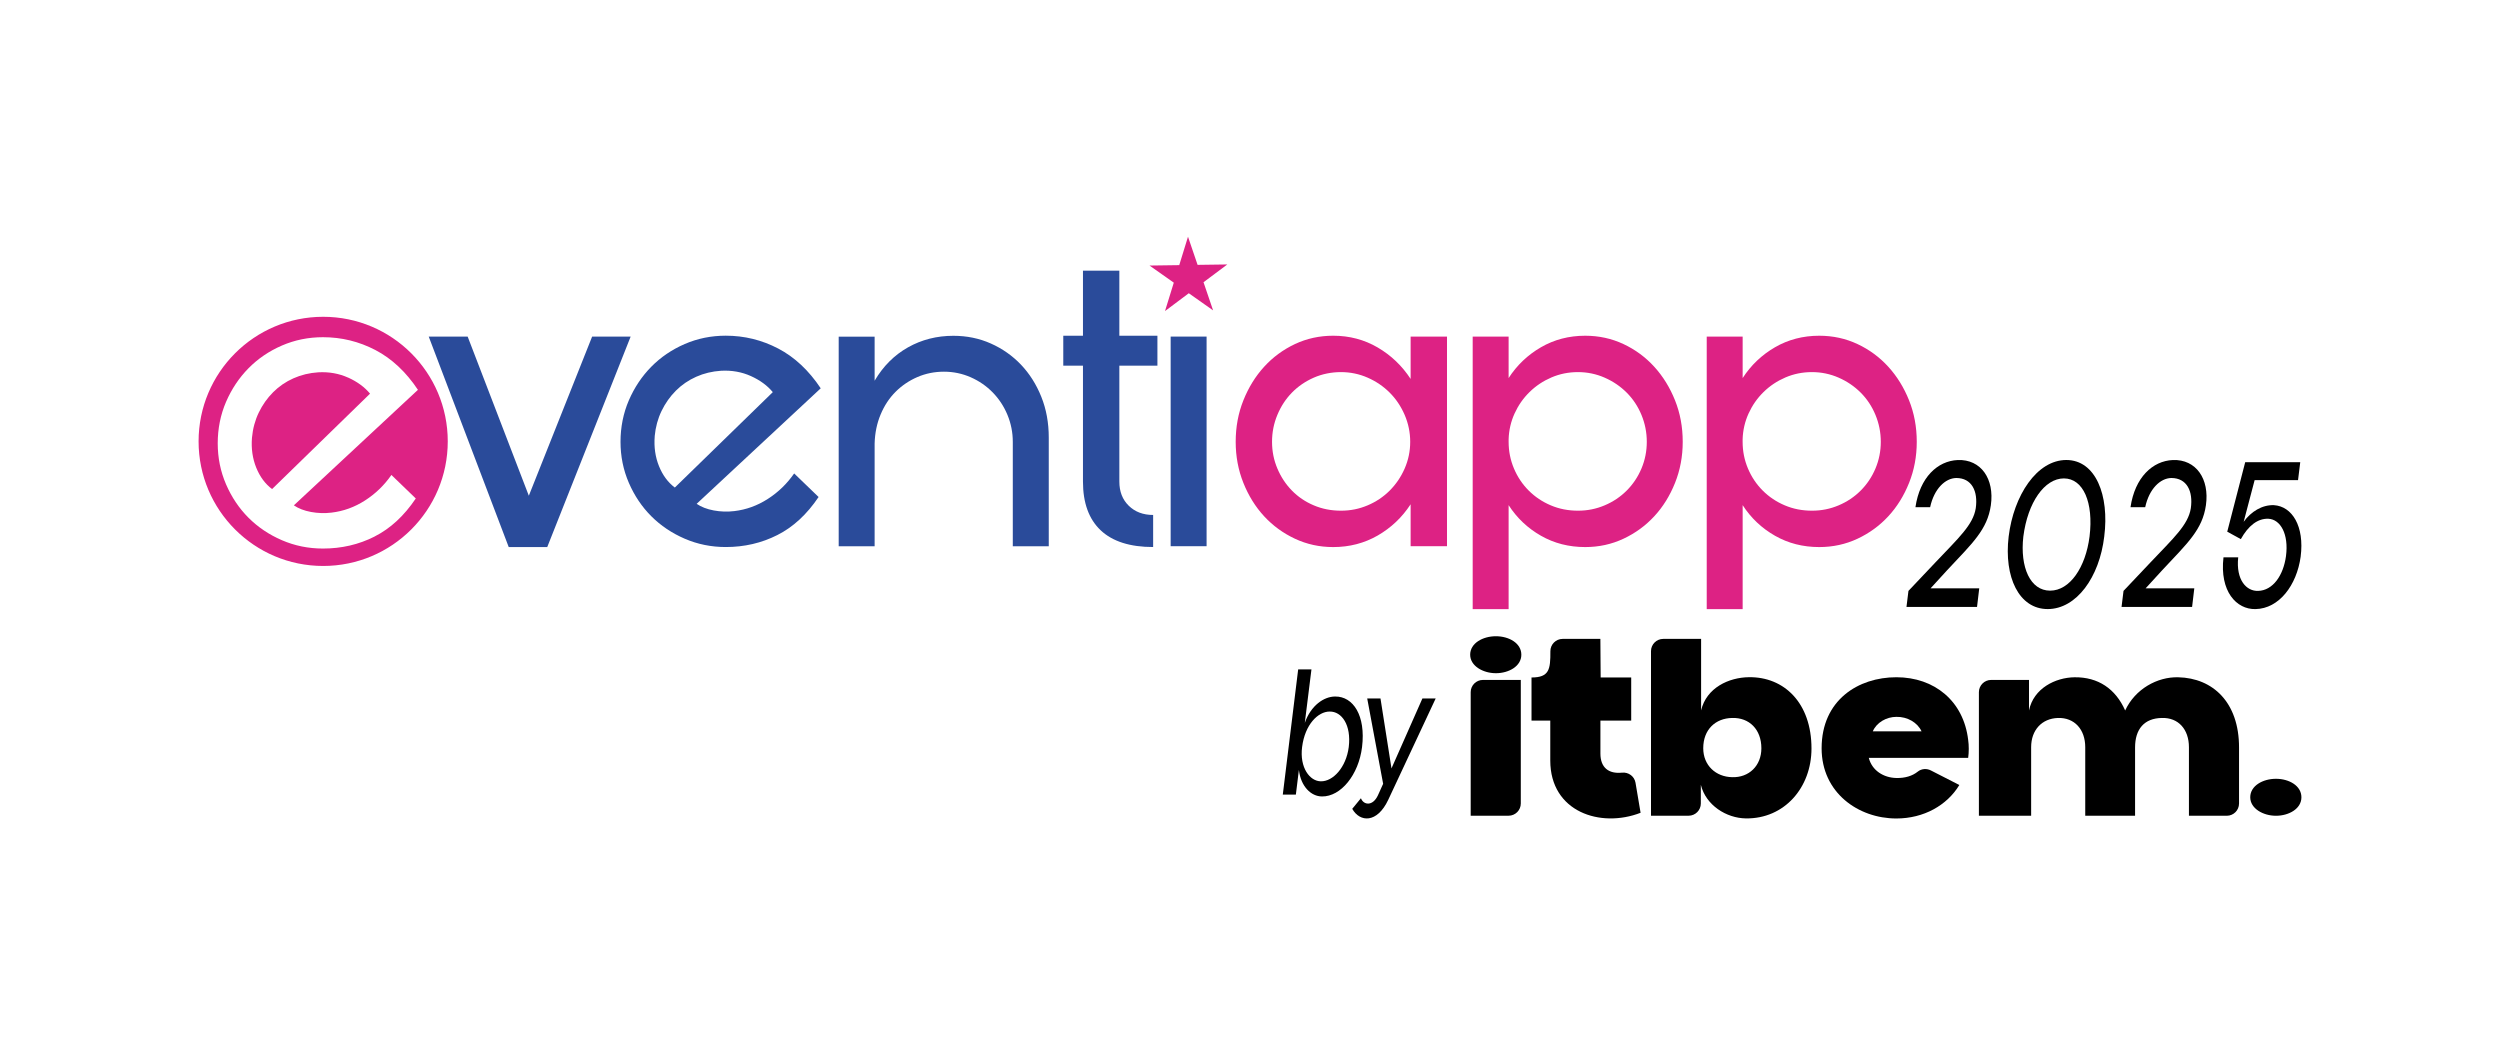 <?xml version="1.0" encoding="UTF-8"?>
<svg id="Capa_1" data-name="Capa 1" xmlns="http://www.w3.org/2000/svg" viewBox="0 0 725 306">
  <defs>
    <style>
      .cls-1 {
        fill: #dd2284;
      }

      .cls-2 {
        fill: #2a4b9a;
      }
    </style>
  </defs>
  <g>
    <path d="M552.88,176l.57-4.64,7.76-8.2c6.74-7.12,11-10.94,11.76-15.77.7-4.96-1.15-8.77-5.66-8.77-3.18.06-6.42,3.12-7.57,8.46h-4.26c1.27-8.65,6.42-13.42,12.27-13.67,6.74-.26,10.68,5.47,9.6,13.1-1.02,7.12-5.34,11-12.65,18.82l-4.83,5.28h14.11l-.64,5.4h-20.47Z"/>
    <path d="M582.51,155.59c1.46-11.95,8.2-22.19,16.72-22.19s12.52,10.24,11,22.19c-1.4,11.83-8.07,21.04-16.4,21.04s-12.72-9.28-11.32-21.04ZM605.97,155.59c1.21-9.92-1.84-16.85-7.44-16.85s-10.49,6.93-11.76,16.85c-1.02,8.96,2.03,15.7,7.76,15.7s10.3-6.74,11.44-15.7Z"/>
    <path d="M615.25,176l.57-4.64,7.76-8.2c6.74-7.12,11-10.94,11.76-15.77.7-4.96-1.15-8.77-5.66-8.77-3.18.06-6.42,3.12-7.57,8.46h-4.26c1.27-8.65,6.42-13.42,12.27-13.67,6.74-.26,10.68,5.47,9.6,13.1-1.02,7.12-5.34,11-12.65,18.82l-4.83,5.28h14.11l-.64,5.4h-20.47Z"/>
    <path d="M644.82,161.63h4.26c-.7,6.61,2.42,9.86,5.79,9.73,4.26-.13,7.31-4.45,8.07-10.11.83-6.36-1.59-10.62-5.09-10.81-3.12-.13-5.85,2.03-8.01,5.91l-3.94-2.16,5.21-20.15h15.96l-.64,5.21h-12.59l-3.18,12.08c2.1-2.93,5.34-4.96,8.77-4.83,5.28.32,8.9,6.1,7.76,14.94-1.14,8.27-6.23,15.07-13.1,15.2-5.53.13-10.43-5.15-9.28-15.01Z"/>
  </g>
  <g>
    <g>
      <g>
        <path d="M426.35,189.87c0-3.34,3.65-5.36,7.46-5.36s7.38,2.02,7.38,5.36-3.65,5.36-7.38,5.36-7.46-2.1-7.46-5.36ZM426.5,236.57v-35.84c0-1.96,1.59-3.55,3.55-3.55h10.98v35.83c0,1.96-1.59,3.55-3.55,3.55h-10.97Z"/>
        <path d="M475.76,235.71c-11.58,4.51-26.18-.23-26.18-15.15v-11.58h-5.44v-12.51c5.16,0,5.5-2.36,5.47-7.61-.01-1.97,1.58-3.58,3.55-3.58h10.95s.08,11.19.08,11.19h8.86v12.51h-8.93v9.56c0,4.07,2.4,5.93,6.25,5.53,1.89-.2,3.61,1.06,3.93,2.93l1.47,8.71Z"/>
        <path d="M493.24,227.63v5.38c0,1.96-1.59,3.55-3.55,3.55h-10.9v-47.73c0-1.96,1.59-3.55,3.55-3.55h10.98v20.74c1.55-6.6,8.08-9.56,13.83-9.63,10.25-.16,18.18,7.46,18.18,20.67,0,11.34-7.85,20.43-19.03,20.28-5.67-.08-11.58-3.81-13.05-9.71ZM510.8,216.99c0-5.44-3.5-8.93-8.47-8.78-4.82.08-8.39,3.34-8.39,8.78,0,4.97,3.65,8.31,8.39,8.39,4.82.16,8.47-3.26,8.47-8.39Z"/>
        <path d="M528.27,216.99c0-13.98,10.64-20.59,21.68-20.59s19.5,6.91,20.82,18.18c.23,1.55.23,3.57,0,5.21h-28.82c.93,3.65,4.27,5.75,8,5.83,2.51.06,4.65-.6,6.19-1.84,1.07-.87,2.57-.99,3.8-.36l8.27,4.23c-3.57,5.9-10.33,9.71-18.26,9.71-11.03,0-21.68-7.46-21.68-20.35ZM557.25,212.09c-1.17-2.56-4.12-4.27-7.3-4.2-2.87,0-5.75,1.63-6.84,4.2h14.14Z"/>
        <path d="M573.88,236.57v-35.84c0-1.96,1.59-3.55,3.55-3.55h10.98v8.86c1.32-6.45,7.69-9.56,13.21-9.63,6.84-.08,11.89,3.34,14.68,9.63,2.87-6.22,9.32-9.79,15.38-9.63,10.1.23,17.64,7.3,17.64,20.35v16.26c0,1.96-1.59,3.55-3.55,3.55h-10.98v-19.89c0-5.13-3.03-8.62-7.85-8.47-5.13.08-7.77,3.26-7.77,8.55v19.81h-14.45v-19.89c0-5.13-3.11-8.62-7.92-8.47-4.66.16-7.77,3.5-7.77,8.47v19.89h-15.15Z"/>
      </g>
      <path d="M652.57,231.21c0-3.34,3.65-5.36,7.46-5.36s7.38,2.02,7.38,5.36-3.65,5.36-7.38,5.36-7.46-2.1-7.46-5.36Z"/>
    </g>
    <g>
      <path d="M376.68,223.28l-.88,7.15h-3.79l4.46-36.3h3.85l-1.93,15.51c1.76-5.06,5.56-7.65,8.8-7.65,5.23-.06,8.91,5.5,7.81,14.63-.99,8.09-6.16,14.41-11.61,14.35-3.19,0-6.16-2.91-6.71-7.7ZM391.14,216.63c.77-6.38-2.03-10.34-5.55-10.28-3.35,0-7.15,3.74-7.98,10.28-.77,5.99,2.25,9.95,5.45,9.95,3.47.06,7.31-3.96,8.08-9.95Z"/>
      <path d="M394.67,231.48c.72,1.98,3.41,2.47,4.95-.88l1.49-3.3-4.62-24.75h3.85l3.19,20.29,8.97-20.29h3.85l-13.75,29.37c-3.25,6.93-8.25,6.55-10.45,2.64l2.53-3.08Z"/>
    </g>
  </g>
  <g>
    <g>
      <path class="cls-2" d="M135.62,97.61l17.74,46.15,18.36-46.15h11.17l-24.19,61.04h-11.17l-23.2-61.04h11.29Z"/>
      <path class="cls-2" d="M237.39,144.13c-3.39,5.05-7.38,8.73-11.97,11.04-4.59,2.32-9.57,3.47-14.95,3.47-4.22,0-8.19-.81-11.91-2.42-3.72-1.61-6.95-3.78-9.68-6.51-2.73-2.73-4.9-5.96-6.51-9.68-1.61-3.72-2.42-7.69-2.42-11.91s.81-8.31,2.42-12.03c1.61-3.72,3.78-6.97,6.51-9.74,2.73-2.77,5.96-4.96,9.68-6.58,3.72-1.61,7.69-2.42,11.91-2.42,5.38,0,10.44,1.24,15.2,3.72,4.75,2.48,8.87,6.33,12.34,11.54l-35.98,33.5c1.32.91,2.98,1.55,4.96,1.92,1.98.37,3.97.43,5.95.19,3.47-.41,6.72-1.59,9.74-3.54,3.02-1.94,5.56-4.4,7.63-7.38l7.07,6.82ZM189.87,126.51c-.25,3.14.17,6.04,1.24,8.68,1.07,2.65,2.61,4.71,4.59,6.2l28.41-27.67c-1.57-1.9-3.68-3.45-6.33-4.65-2.65-1.2-5.54-1.72-8.68-1.55-2.57.17-4.96.74-7.2,1.74-2.23.99-4.2,2.34-5.89,4.03-1.7,1.7-3.08,3.66-4.16,5.89-1.08,2.23-1.74,4.67-1.99,7.32Z"/>
      <path class="cls-2" d="M293.71,158.4v-30.27c0-2.73-.52-5.33-1.55-7.82-1.03-2.48-2.46-4.65-4.28-6.51-1.82-1.86-3.95-3.33-6.39-4.4-2.44-1.07-5.02-1.61-7.75-1.61s-5.29.52-7.69,1.55c-2.4,1.04-4.51,2.46-6.33,4.28-1.82,1.82-3.27,4.01-4.34,6.58-1.08,2.57-1.66,5.38-1.74,8.44v29.78h-10.42v-60.79h10.42v12.78c2.48-4.22,5.71-7.44,9.68-9.68,3.97-2.23,8.35-3.35,13.15-3.35,3.89,0,7.51.74,10.86,2.23,3.35,1.49,6.27,3.54,8.75,6.14,2.48,2.61,4.45,5.71,5.89,9.3,1.45,3.6,2.17,7.55,2.17,11.85v31.51h-10.42Z"/>
      <path class="cls-2" d="M308.35,97.36h5.71v-18.86h10.55v18.86h11.04v8.68h-11.04v33.62c0,2.9.91,5.23,2.73,7.01,1.82,1.78,4.18,2.67,7.07,2.67v9.3c-6.7,0-11.77-1.61-15.2-4.84-3.43-3.23-5.15-7.94-5.15-14.14v-33.62h-5.71v-8.68Z"/>
      <path class="cls-2" d="M349.91,97.61v60.79h-10.42v-60.79h10.42Z"/>
      <path class="cls-1" d="M358.35,128.13c0-4.3.74-8.31,2.23-12.03,1.49-3.72,3.49-6.97,6.02-9.74,2.52-2.77,5.5-4.96,8.93-6.58,3.43-1.61,7.13-2.42,11.1-2.42,4.71,0,9.01,1.14,12.9,3.41,3.89,2.28,7.07,5.32,9.55,9.12v-12.28h10.55v60.79h-10.55v-12.16c-2.48,3.81-5.67,6.82-9.55,9.06-3.89,2.23-8.19,3.35-12.9,3.35-3.97,0-7.67-.81-11.1-2.42-3.43-1.61-6.41-3.78-8.93-6.51-2.52-2.73-4.53-5.96-6.02-9.68-1.49-3.72-2.23-7.69-2.23-11.91ZM368.89,128.13c0,2.73.52,5.32,1.55,7.75,1.03,2.44,2.44,4.57,4.22,6.39,1.78,1.82,3.89,3.25,6.33,4.28,2.44,1.04,5.06,1.55,7.88,1.55s5.31-.52,7.75-1.55c2.44-1.03,4.57-2.46,6.39-4.28s3.27-3.95,4.34-6.39c1.07-2.44,1.61-5.03,1.61-7.75s-.54-5.33-1.61-7.82c-1.08-2.48-2.52-4.63-4.34-6.45-1.82-1.82-3.95-3.27-6.39-4.34-2.44-1.07-5.02-1.61-7.75-1.61s-5.44.54-7.88,1.61c-2.44,1.08-4.55,2.52-6.33,4.34-1.78,1.82-3.19,3.97-4.22,6.45-1.04,2.48-1.55,5.09-1.55,7.82Z"/>
      <path class="cls-1" d="M487.99,128.13c0,4.22-.74,8.19-2.23,11.91-1.49,3.72-3.49,6.95-6.02,9.68-2.52,2.73-5.5,4.9-8.93,6.51-3.43,1.61-7.13,2.42-11.1,2.42-4.71,0-8.99-1.09-12.84-3.29-3.85-2.19-6.97-5.15-9.37-8.87v30.15h-10.42v-79.03h10.42v12.03c2.4-3.72,5.52-6.7,9.37-8.93,3.85-2.23,8.13-3.35,12.84-3.35,3.97,0,7.67.81,11.1,2.42,3.43,1.61,6.41,3.81,8.93,6.58,2.52,2.77,4.53,6.02,6.02,9.74,1.49,3.72,2.23,7.73,2.23,12.03ZM477.57,128.13c0-2.73-.52-5.33-1.55-7.82-1.03-2.48-2.46-4.63-4.28-6.45-1.82-1.82-3.95-3.27-6.39-4.34-2.44-1.07-5.02-1.61-7.75-1.61s-5.29.52-7.69,1.55c-2.4,1.03-4.51,2.44-6.33,4.22-1.82,1.78-3.27,3.85-4.34,6.2-1.08,2.36-1.66,4.86-1.74,7.51v.74c0,2.73.52,5.32,1.55,7.75,1.03,2.44,2.46,4.57,4.28,6.39,1.82,1.82,3.95,3.25,6.39,4.28,2.44,1.04,5.07,1.55,7.88,1.55s5.31-.52,7.75-1.55c2.44-1.03,4.57-2.46,6.39-4.28s3.25-3.95,4.28-6.39c1.03-2.44,1.55-5.03,1.55-7.75Z"/>
      <path class="cls-1" d="M555.86,128.13c0,4.22-.74,8.19-2.23,11.91-1.49,3.72-3.49,6.95-6.02,9.68-2.52,2.73-5.5,4.9-8.93,6.51-3.43,1.61-7.13,2.42-11.1,2.42-4.71,0-8.99-1.09-12.84-3.29-3.85-2.19-6.97-5.15-9.37-8.87v30.15h-10.42v-79.03h10.42v12.03c2.4-3.72,5.52-6.7,9.37-8.93,3.85-2.23,8.13-3.35,12.84-3.35,3.97,0,7.67.81,11.1,2.42,3.43,1.61,6.41,3.81,8.93,6.58,2.52,2.77,4.53,6.02,6.02,9.74,1.49,3.72,2.23,7.73,2.23,12.03ZM545.43,128.13c0-2.73-.52-5.33-1.55-7.82-1.03-2.48-2.46-4.63-4.28-6.45-1.82-1.82-3.95-3.27-6.39-4.34-2.44-1.07-5.02-1.61-7.75-1.61s-5.29.52-7.69,1.55c-2.4,1.03-4.51,2.44-6.33,4.22-1.82,1.78-3.27,3.85-4.34,6.2-1.08,2.36-1.66,4.86-1.74,7.51v.74c0,2.73.52,5.32,1.55,7.75,1.03,2.44,2.46,4.57,4.28,6.39,1.82,1.82,3.95,3.25,6.39,4.28,2.44,1.04,5.07,1.55,7.88,1.55s5.31-.52,7.75-1.55c2.44-1.03,4.57-2.46,6.39-4.28s3.25-3.95,4.28-6.39c1.03-2.44,1.55-5.03,1.55-7.75Z"/>
    </g>
    <polygon class="cls-1" points="347.3 76.81 355.92 76.69 349.02 81.85 351.8 90.01 344.75 85.04 337.85 90.21 340.4 81.97 333.36 77.01 341.98 76.89 344.52 68.65 347.3 76.81"/>
    <g>
      <path class="cls-1" d="M100.98,109.52c-2.65-1.2-5.54-1.72-8.68-1.55-2.56.17-4.96.74-7.2,1.74-2.23.99-4.2,2.34-5.89,4.03-1.7,1.7-3.08,3.66-4.16,5.89-1.08,2.23-1.74,4.67-1.98,7.32-.25,3.14.17,6.04,1.24,8.68,1.07,2.65,2.61,4.71,4.59,6.2l28.41-27.67c-1.57-1.9-3.68-3.45-6.33-4.65Z"/>
      <path class="cls-1" d="M93.72,91.87c-19.95,0-36.13,16.18-36.13,36.13s16.18,36.13,36.13,36.13,36.13-16.18,36.13-36.13-16.18-36.13-36.13-36.13ZM108.61,155.61c-4.59,2.32-9.57,3.47-14.95,3.47-4.22,0-8.19-.81-11.91-2.42-3.72-1.61-6.95-3.78-9.68-6.51-2.73-2.73-4.9-5.96-6.51-9.68-1.61-3.72-2.42-7.69-2.42-11.91s.81-8.31,2.42-12.03c1.61-3.72,3.78-6.97,6.51-9.74,2.73-2.77,5.95-4.96,9.68-6.58,3.72-1.61,7.69-2.42,11.91-2.42,5.38,0,10.44,1.24,15.2,3.72,4.75,2.48,8.87,6.33,12.34,11.54l-35.98,33.5c1.32.91,2.98,1.55,4.96,1.92,1.99.37,3.97.43,5.96.19,3.47-.41,6.72-1.59,9.74-3.54,3.02-1.94,5.56-4.4,7.63-7.38l7.07,6.82c-3.39,5.05-7.38,8.73-11.97,11.04Z"/>
    </g>
  </g>
</svg>